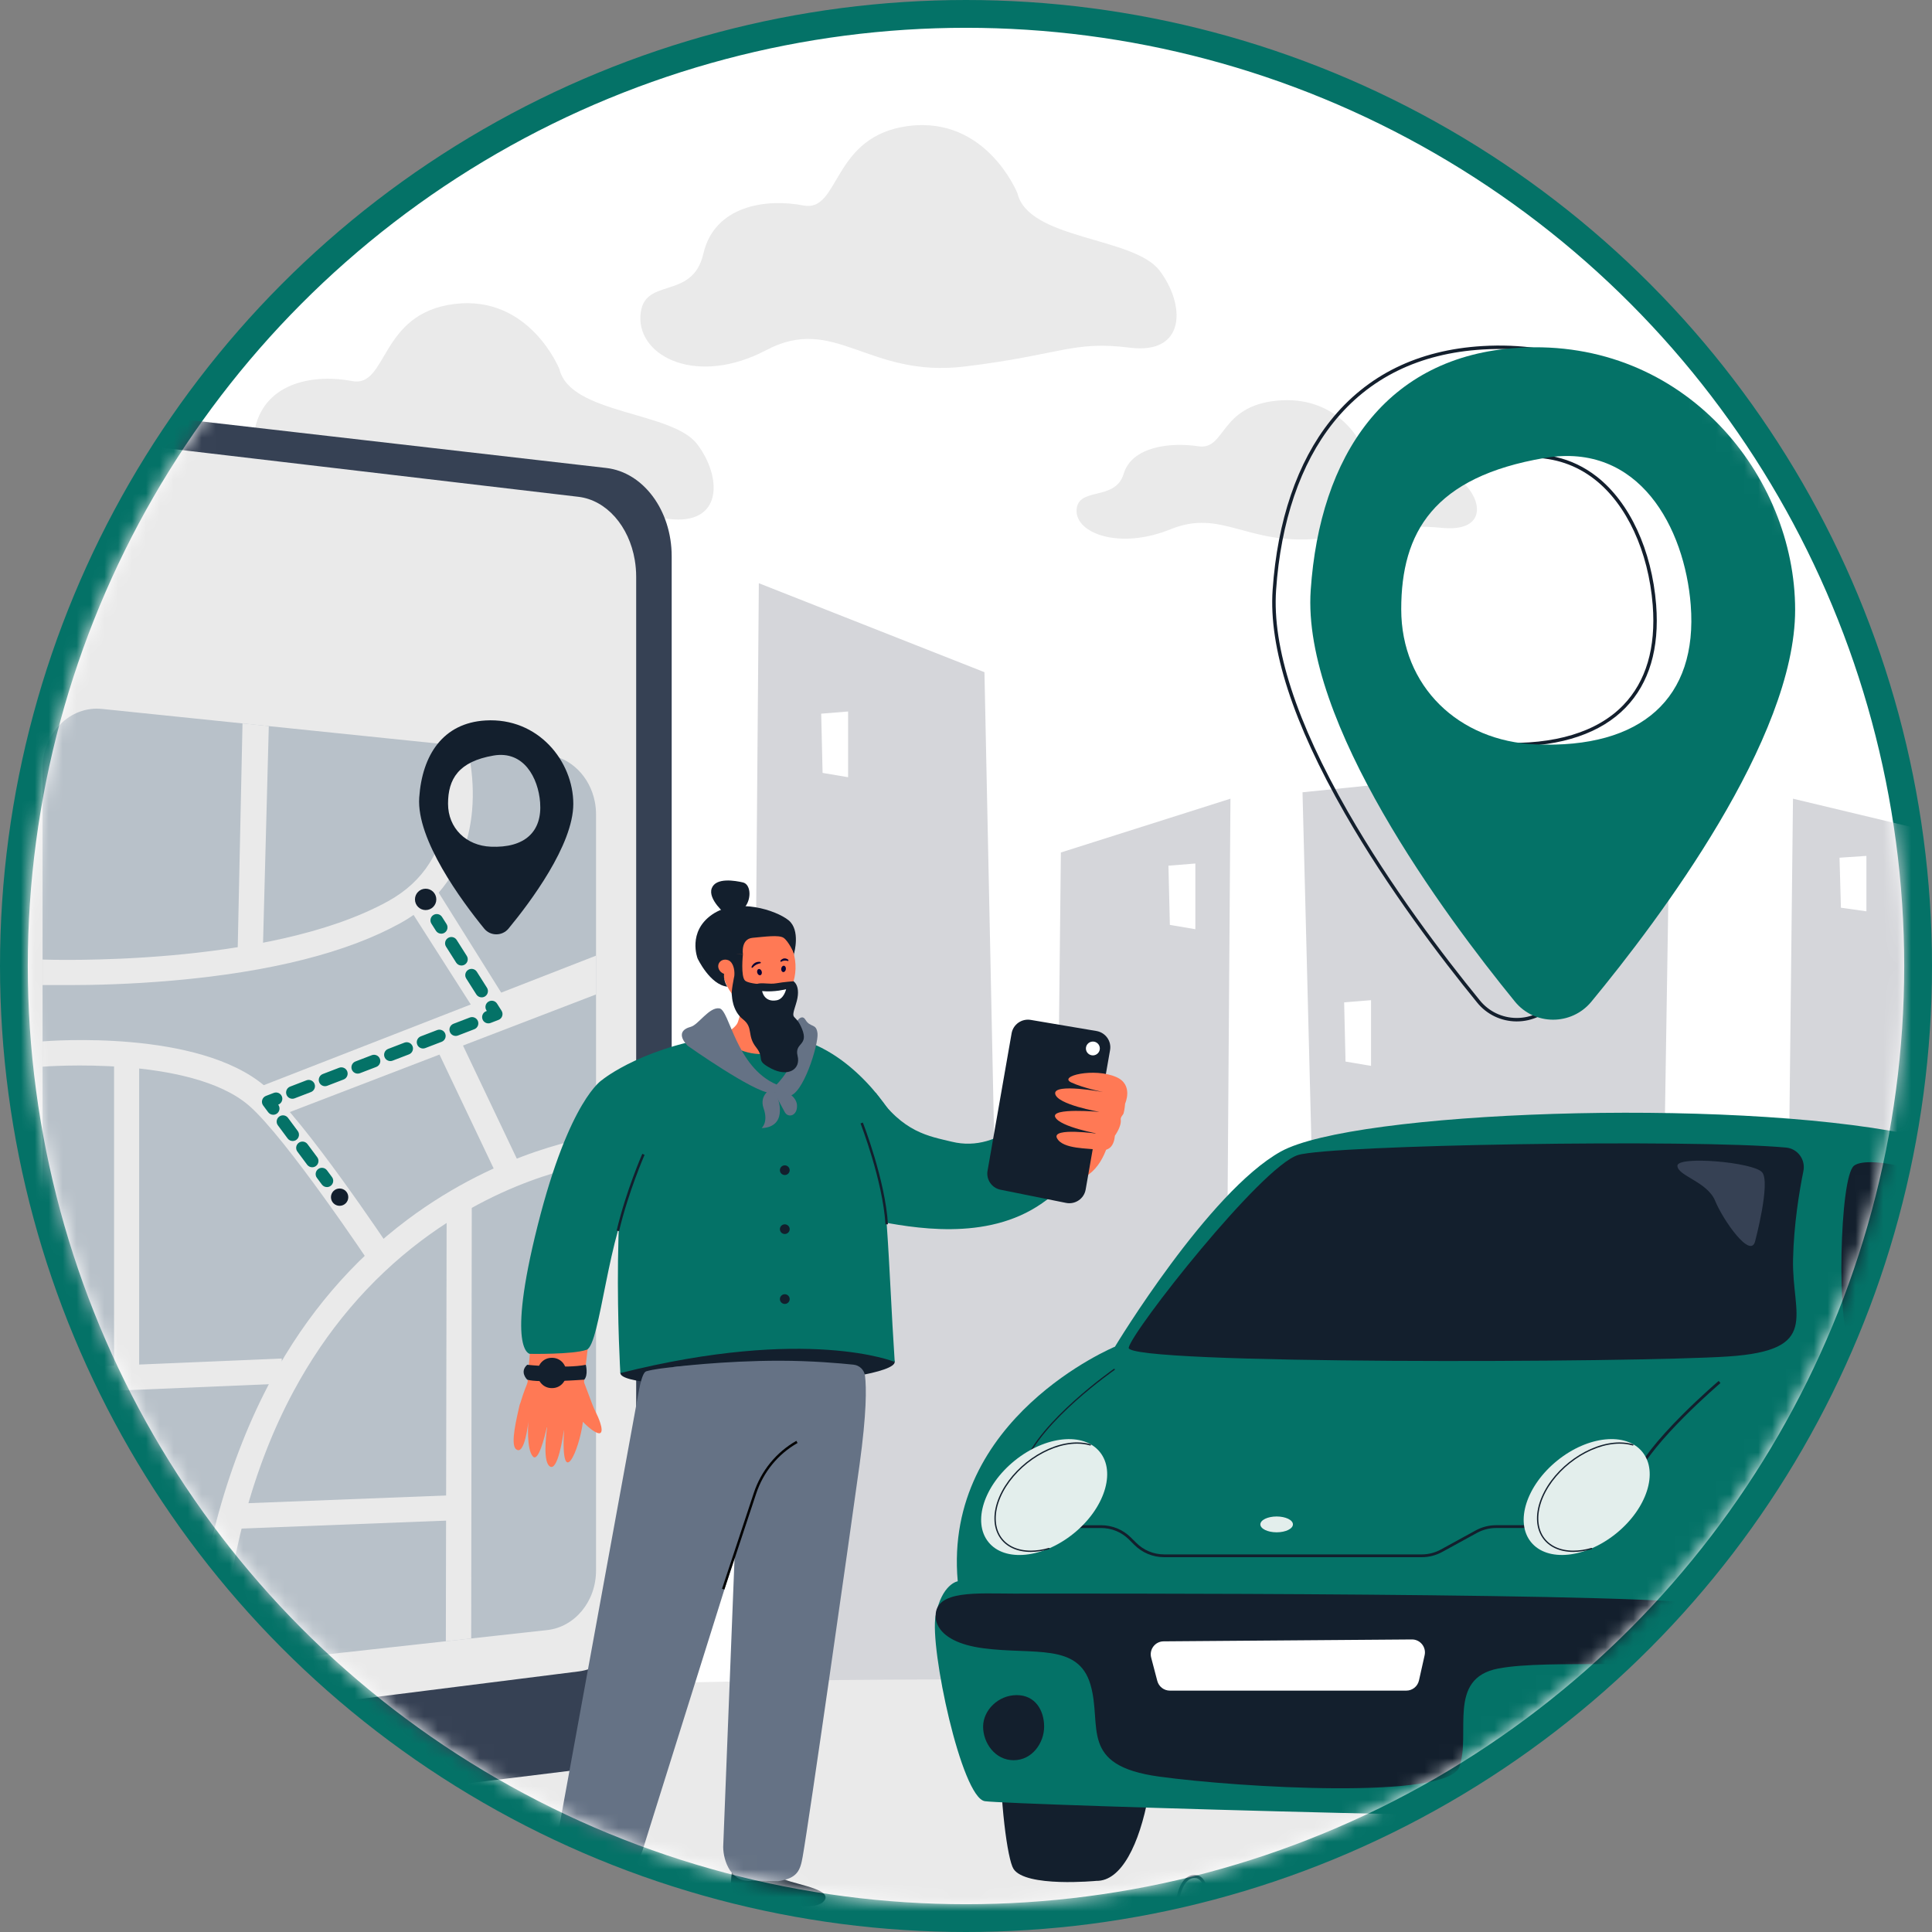 <svg width="139" height="139" viewBox="0 0 139 139" fill="none" xmlns="http://www.w3.org/2000/svg">
<rect x="0" y="0" width="139" height="139" fill="#808080" stroke="none"/>
<circle cx="69.5" cy="69.5" r="68.5" fill="white" stroke="#047267" stroke-width="2"/>
<mask id="mask0_44_17122" style="mask-type:alpha" maskUnits="userSpaceOnUse" x="2" y="2" width="135" height="135">
<circle cx="69.5" cy="69.5" r="67.5" fill="#ECECEC"/>
</mask>
<g mask="url(#mask0_44_17122)">
<path d="M120.195 54.312L119.475 100.028L116.341 124.638L109.422 124.566L107.085 124.54L95.978 124.421L95.043 109.415L93.711 57.001L120.195 54.312Z" fill="#D5D6DA"/>
<path d="M148.571 124.905H143.32L128.266 124.763L128.482 104.042L128.998 57.463L146.759 61.712L147.943 104.042L148.571 124.905Z" fill="#D5D6DA"/>
<path d="M92.355 87.813V124.311L82.935 124.19L64.082 123.951L62.732 81.687L92.355 87.813Z" fill="#D5D6DA"/>
<path d="M72.465 124.058L64.804 123.965L57.329 123.873L53.933 123.832L54.123 100.28L54.595 41.96L70.827 48.361L71.908 100.28L72.465 124.058Z" fill="#D5D6DA"/>
<path d="M88.526 57.463L88.525 57.606L88.052 124.255L87.252 124.244L82.934 124.185L80.173 124.147L75.643 124.087L75.963 94.961L76.326 61.333L88.526 57.463Z" fill="#D5D6DA"/>
<path d="M134.281 65.566L132.447 65.307L132.346 61.709L134.281 61.578V65.566Z" fill="white"/>
<path d="M114.007 88.379L112.171 88.07L112.071 83.808L114.007 83.652V88.379Z" fill="white"/>
<path d="M61.017 55.917L59.182 55.608L59.082 51.346L61.017 51.189V55.917Z" fill="white"/>
<path d="M86.001 66.853L84.167 66.544L84.065 62.282L86.001 62.127V66.853Z" fill="white"/>
<path d="M98.641 76.686L96.806 76.376L96.706 72.114L98.641 71.959V76.686Z" fill="white"/>
<path d="M69.284 146.986C129.288 146.986 177.931 141.13 177.931 133.908C177.931 126.685 129.288 120.829 69.284 120.829C9.28 120.829 -39.363 126.685 -39.363 133.908C-39.363 141.13 9.28 146.986 69.284 146.986Z" fill="#EAEAEA"/>
<path d="M40.25 26.563C40.25 26.563 38.108 21.199 32.685 21.871C27.264 22.543 27.909 27.92 25.327 27.416C22.745 26.912 19.13 27.416 18.355 30.777C17.581 34.137 14.095 32.289 13.967 35.146C13.838 38.002 17.969 40.019 22.745 37.498C27.522 34.977 29.845 39.456 36.559 38.645C43.272 37.834 44.103 36.826 48.076 37.33C52.05 37.834 51.954 34.293 50.147 31.941C48.34 29.587 41.024 29.811 40.25 26.563Z" fill="#EAEAEA"/>
<path d="M73.2 13.903C73.2 13.903 70.988 8.367 65.393 9.06C59.797 9.753 60.464 15.303 57.8 14.783C55.135 14.262 51.405 14.783 50.605 18.251C49.805 21.718 46.209 19.812 46.074 22.76C45.941 25.709 50.205 27.789 55.134 25.188C60.063 22.587 62.462 27.209 69.389 26.371C76.317 25.535 77.176 24.493 81.277 25.014C85.377 25.535 85.28 21.88 83.414 19.453C81.55 17.025 74 17.256 73.2 13.903Z" fill="#EAEAEA"/>
<path d="M97.709 31.602C97.709 31.602 96.058 28.426 91.881 28.824C87.702 29.223 88.2 32.405 86.21 32.108C84.221 31.809 81.435 32.108 80.839 34.098C80.243 36.087 77.555 34.993 77.457 36.684C77.358 38.374 80.542 39.569 84.222 38.077C87.903 36.586 89.693 39.236 94.867 38.756C100.04 38.276 100.68 37.68 103.742 37.977C106.804 38.276 106.731 36.179 105.338 34.786C103.944 33.393 98.307 33.526 97.709 31.602Z" fill="#EAEAEA"/>
<path d="M5.089 79.797L4.769 79.951C4.745 79.902 2.306 74.993 -3.414 69.076C-8.691 63.618 -17.924 56.158 -31.933 51.628L-31.822 51.293C-17.736 55.849 -8.453 63.352 -3.145 68.846C2.608 74.798 5.065 79.747 5.089 79.797Z" fill="#D5D6DA"/>
<path d="M12.624 103.825C12.624 103.825 -11.803 54.681 -25.005 61.752C-38.207 68.823 -1.277 91.088 5.376 105.617L12.624 103.825Z" fill="#D5D6DA"/>
<path d="M3.641 120.772C-1.919 120.666 3.919 126.257 -2.733 126.435C-11.042 125.71 -14.451 121.867 -15.636 119.989C-16.252 119.013 -16.975 118.109 -17.814 117.318C-20.361 114.916 -21.066 115.586 -28.983 116.98C-35.699 118.159 -36.487 112.294 -39.338 108.049C-39.389 107.972 -39.442 107.895 -39.495 107.818C-40.595 106.246 -42.007 104.925 -44.155 104.314C-46.433 103.666 -48.761 102.676 -50.799 101.439C-50.968 101.338 -51.136 101.233 -51.302 101.125C-55.342 98.533 -58.065 94.966 -56.598 91.276C-56.563 91.189 -56.527 91.101 -56.487 91.015C-56.213 90.405 -55.82 89.791 -55.299 89.178C-49.875 82.8 -44.375 85.069 -38.029 86.05C-34.52 86.592 -29.513 82.165 -24.596 80.061C-24.525 80.031 -24.454 80.001 -24.384 79.972C-20.48 78.355 -16.646 78.269 -13.68 83.372C-13.68 83.373 -13.678 83.373 -13.678 83.373C-13.618 83.477 -13.557 83.58 -13.498 83.68C-6.868 94.916 -3.584 90.872 5.753 92.952C7.489 93.34 9.053 93.77 10.085 94.685C19.714 103.222 13.251 115.029 3.641 120.772Z" fill="#D5D6DA"/>
<path d="M4.447 109.803L4.781 109.375C4.591 109.229 -14.715 94.739 -56.572 91.007L-56.62 91.546C-14.922 95.265 4.257 109.658 4.447 109.803Z" fill="white"/>
<path d="M-0.079 132.342L-5.18 132.31C-8.236 132.686 -10.887 129.736 -10.887 125.962V35.129C-10.887 31.371 -8.257 28.427 -5.213 28.778H1.095C3.763 29.084 42.016 36.729 42.016 40.022V120.729C42.018 124.005 2.573 132.016 -0.079 132.342Z" fill="#364154"/>
<path d="M43.653 127.076L1.128 132.309C-1.927 132.684 -4.578 129.735 -4.578 125.96V35.129C-4.578 31.371 -1.948 28.427 1.095 28.778L43.619 33.669C46.287 33.975 48.325 36.727 48.325 40.02V120.728C48.326 124.005 46.306 126.75 43.653 127.076Z" fill="#364154"/>
<path d="M45.77 41.49V114.508C45.77 117.473 43.985 119.957 41.642 120.251L20.308 122.94L4.082 124.984C1.383 125.323 -0.959 122.656 -0.959 119.241V37.064C-0.959 33.663 1.364 31.001 4.053 31.317L33.043 34.733L41.613 35.743C43.644 35.983 45.264 37.867 45.67 40.293C45.735 40.68 45.77 41.08 45.77 41.49Z" fill="#EAEAEA"/>
<path d="M42.882 58.584V112.999C42.882 115.209 41.362 117.058 39.365 117.278L21.185 119.283L7.36 120.808C5.061 121.062 3.063 119.073 3.063 116.528V55.287C3.063 52.752 5.043 50.769 7.334 51.004L32.037 53.551L39.341 54.303C41.071 54.481 42.45 55.887 42.798 57.694C42.854 57.982 42.882 58.279 42.882 58.584Z" fill="#B8C1C9"/>
<path d="M15.843 119.872L13.794 120.098C14.381 112.186 16.469 104.9 19.561 99.179C22.049 94.576 25.328 90.731 29.309 87.752C36.101 82.669 42.613 81.786 42.882 81.756V83.702C42.82 83.709 36.723 84.433 30.316 89.257C26.564 92.083 23.469 95.729 21.12 100.097C18.169 105.58 16.409 112.243 15.843 119.872Z" fill="#EAEAEA"/>
<path d="M26.669 90.986C26.608 90.894 20.557 81.818 17.903 79.535C13.682 75.906 3.169 76.738 3.063 76.745V74.925C3.522 74.887 14.288 74.04 19.082 78.163C21.924 80.607 27.92 89.602 28.174 89.984L26.669 90.986Z" fill="#EAEAEA"/>
<path d="M32.481 73.48L30.85 74.256L35.924 84.922L37.556 84.146L32.481 73.48Z" fill="#EAEAEA"/>
<path d="M3.063 100.275V98.466L20.268 97.74L20.345 99.547L3.063 100.275Z" fill="#EAEAEA"/>
<path d="M33.901 117.882L32.077 118.083L32.135 86.569H33.942L33.901 117.882Z" fill="#EAEAEA"/>
<path d="M32.999 107.559L16.619 108.196L16.689 110.001L33.069 109.365L32.999 107.559Z" fill="#EAEAEA"/>
<path d="M10.013 75.742H8.206V99.116H10.013V75.742Z" fill="#EAEAEA"/>
<path d="M5.005 70.873C3.818 70.873 3.133 70.876 3.063 70.873V69.036C3.224 69.042 19.282 69.625 27.937 64.83C30.474 63.425 31.896 61.18 32.164 58.157C32.369 55.843 31.801 53.959 31.797 53.939L33.525 53.411C33.553 53.502 34.2 55.656 33.965 58.317C33.646 61.922 31.863 64.721 28.812 66.412C24.975 68.538 19.463 69.928 12.429 70.547C9.365 70.817 6.706 70.873 5.005 70.873Z" fill="#EAEAEA"/>
<path d="M18.892 69.096L17.085 69.055L17.447 52.046L19.339 52.241L18.892 69.096Z" fill="#EAEAEA"/>
<path d="M20.202 80.257L18.439 78.284L42.883 68.755V71.545L20.202 80.257Z" fill="#EAEAEA"/>
<path d="M34.925 51.835C31.869 52.017 30.372 54.323 30.162 57.381C29.952 60.408 33.218 64.823 34.831 66.803C35.281 67.36 36.128 67.36 36.583 66.812C38.147 64.918 41.247 60.789 41.247 57.837C41.247 54.773 38.722 51.607 34.925 51.835ZM35.313 60.917C33.548 60.846 32.235 59.589 32.235 57.822C32.235 56.056 32.979 54.791 35.514 54.358C37.683 53.988 38.722 55.962 38.859 57.724C39.024 59.86 37.731 61.02 35.313 60.917Z" fill="#131F2D"/>
<path d="M34.092 72.615L29.266 65.061L31.273 63.763L36.276 71.762L34.092 72.615Z" fill="#EAEAEA"/>
<path d="M23.523 85.407C23.384 85.407 23.248 85.343 23.159 85.224L22.799 84.741C22.65 84.54 22.692 84.258 22.893 84.108C23.094 83.959 23.376 84.001 23.526 84.202L23.885 84.685C24.034 84.886 23.992 85.168 23.791 85.317C23.71 85.378 23.616 85.407 23.523 85.407Z" fill="#047267"/>
<path d="M22.462 83.98C22.323 83.98 22.187 83.917 22.098 83.797L21.397 82.854C21.248 82.653 21.29 82.371 21.491 82.221C21.692 82.073 21.974 82.114 22.123 82.315L22.824 83.258C22.973 83.459 22.931 83.742 22.73 83.891C22.65 83.95 22.555 83.98 22.462 83.98ZM21.059 82.091C20.922 82.091 20.784 82.028 20.695 81.909L19.995 80.965C19.845 80.764 19.887 80.482 20.088 80.333C20.289 80.185 20.571 80.225 20.721 80.426L21.421 81.37C21.571 81.571 21.529 81.853 21.328 82.002C21.248 82.063 21.153 82.091 21.059 82.091Z" fill="#047267"/>
<path d="M19.658 80.203C19.52 80.203 19.383 80.139 19.294 80.02L18.935 79.537C18.85 79.424 18.824 79.278 18.864 79.142C18.903 79.006 19.004 78.897 19.135 78.846L19.698 78.63C19.931 78.541 20.194 78.657 20.283 78.889C20.372 79.122 20.256 79.383 20.023 79.474L20.015 79.477L20.02 79.483C20.169 79.684 20.127 79.966 19.927 80.115C19.845 80.174 19.751 80.203 19.658 80.203Z" fill="#047267"/>
<path d="M21.034 79.051C20.853 79.051 20.681 78.941 20.613 78.761C20.524 78.529 20.64 78.267 20.873 78.177L22.047 77.725C22.28 77.636 22.542 77.753 22.631 77.985C22.721 78.218 22.604 78.479 22.372 78.569L21.197 79.021C21.144 79.042 21.088 79.051 21.034 79.051ZM23.385 78.147C23.203 78.147 23.031 78.036 22.963 77.857C22.874 77.624 22.991 77.363 23.223 77.272L24.398 76.821C24.63 76.732 24.893 76.848 24.982 77.081C25.071 77.313 24.955 77.575 24.722 77.665L23.548 78.116C23.493 78.138 23.439 78.147 23.385 78.147ZM25.735 77.242C25.554 77.242 25.382 77.132 25.314 76.953C25.225 76.72 25.341 76.459 25.574 76.368L26.748 75.917C26.981 75.828 27.242 75.944 27.332 76.177C27.422 76.409 27.305 76.67 27.073 76.761L25.898 77.212C25.844 77.233 25.79 77.242 25.735 77.242ZM28.086 76.34C27.905 76.34 27.733 76.229 27.665 76.05C27.576 75.817 27.692 75.555 27.924 75.466L29.099 75.014C29.331 74.925 29.594 75.041 29.683 75.274C29.772 75.506 29.656 75.769 29.423 75.858L28.249 76.309C28.195 76.329 28.14 76.34 28.086 76.34ZM30.436 75.435C30.255 75.435 30.083 75.325 30.015 75.145C29.926 74.913 30.042 74.65 30.275 74.561L31.449 74.11C31.682 74.021 31.945 74.137 32.033 74.369C32.123 74.602 32.006 74.865 31.774 74.954L30.599 75.405C30.545 75.425 30.491 75.435 30.436 75.435ZM32.787 74.531C32.606 74.531 32.434 74.421 32.366 74.241C32.277 74.009 32.393 73.748 32.625 73.657L33.8 73.206C34.032 73.116 34.294 73.233 34.384 73.465C34.473 73.698 34.357 73.959 34.124 74.049L32.95 74.501C32.896 74.522 32.841 74.531 32.787 74.531Z" fill="#047267"/>
<path d="M35.138 73.627C34.956 73.627 34.784 73.517 34.717 73.337C34.627 73.105 34.744 72.843 34.976 72.753L35.025 72.735L34.997 72.691C34.863 72.48 34.926 72.2 35.138 72.067C35.349 71.935 35.628 71.996 35.761 72.208L36.084 72.717C36.157 72.831 36.175 72.972 36.131 73.1C36.089 73.228 35.991 73.331 35.864 73.379L35.301 73.595C35.246 73.618 35.192 73.627 35.138 73.627Z" fill="#047267"/>
<path d="M34.652 71.756C34.503 71.756 34.356 71.682 34.27 71.546L33.544 70.4C33.41 70.189 33.473 69.91 33.685 69.777C33.896 69.643 34.175 69.706 34.308 69.917L35.034 71.063C35.169 71.275 35.105 71.554 34.894 71.687C34.819 71.734 34.735 71.756 34.652 71.756ZM33.2 69.465C33.051 69.465 32.904 69.391 32.818 69.255L32.092 68.109C31.958 67.897 32.021 67.618 32.232 67.485C32.444 67.351 32.723 67.414 32.856 67.626L33.582 68.772C33.716 68.983 33.653 69.262 33.442 69.395C33.366 69.442 33.282 69.465 33.2 69.465Z" fill="#047267"/>
<path d="M31.745 67.175C31.596 67.175 31.45 67.101 31.363 66.965L31.04 66.456C30.906 66.245 30.969 65.965 31.179 65.833C31.391 65.698 31.67 65.762 31.803 65.972L32.126 66.48C32.26 66.692 32.197 66.971 31.987 67.104C31.913 67.152 31.828 67.175 31.745 67.175Z" fill="#047267"/>
<path d="M29.855 64.708C29.855 64.283 30.199 63.939 30.623 63.939C31.047 63.939 31.391 64.283 31.391 64.708C31.391 65.132 31.047 65.476 30.623 65.476C30.199 65.476 29.855 65.132 29.855 64.708Z" fill="#131F2D"/>
<path d="M23.811 86.131C23.811 85.787 24.09 85.508 24.434 85.508C24.778 85.508 25.058 85.787 25.058 86.131C25.058 86.475 24.778 86.754 24.434 86.754C24.09 86.754 23.811 86.475 23.811 86.131Z" fill="#131F2D"/>
<path d="M109.126 73.487C109.118 73.487 109.111 73.487 109.102 73.487C107.995 73.48 106.962 72.983 106.269 72.124C103.643 68.903 99.861 63.93 96.769 58.543C93.025 52.02 91.272 46.602 91.561 42.438C91.902 37.458 93.339 33.249 95.718 30.269C98.341 26.982 102.02 25.174 106.651 24.898C109.367 24.735 111.977 25.115 114.407 26.027C116.67 26.875 118.726 28.163 120.521 29.854C124.364 33.475 126.66 38.717 126.66 43.877C126.66 47.94 124.808 53.124 121.153 59.285C118.12 64.399 114.482 69.106 111.965 72.154C111.263 73.001 110.229 73.487 109.126 73.487ZM106.668 25.145C102.109 25.418 98.49 27.194 95.913 30.423C93.566 33.365 92.147 37.524 91.81 42.455C91.525 46.569 93.267 51.939 96.985 58.418C100.069 63.791 103.84 68.752 106.463 71.967C107.11 72.769 108.074 73.232 109.105 73.238C109.112 73.238 109.12 73.238 109.127 73.238C110.155 73.238 111.12 72.785 111.777 71.994C114.289 68.954 117.916 64.257 120.942 59.156C124.573 53.033 126.414 47.893 126.414 43.876C126.414 38.782 124.148 33.608 120.353 30.033C118.584 28.367 116.553 27.096 114.322 26.259C111.925 25.36 109.349 24.985 106.668 25.145ZM108.774 53.699C108.48 53.699 108.179 53.693 107.874 53.679C105.137 53.569 102.651 52.538 100.872 50.779C99.068 48.995 98.076 46.528 98.076 43.833C98.076 37.449 101.288 34.054 108.49 32.826C110.946 32.408 113.095 32.899 114.876 34.286C117.246 36.134 118.846 39.584 119.154 43.515C119.397 46.661 118.659 49.147 116.961 50.906C115.19 52.742 112.372 53.699 108.774 53.699ZM110.134 32.932C109.616 32.932 109.082 32.979 108.531 33.072C104.745 33.718 102.104 34.97 100.46 36.902C99.023 38.592 98.324 40.859 98.324 43.835C98.324 46.462 99.292 48.865 101.048 50.604C102.781 52.321 105.21 53.325 107.885 53.433C111.84 53.601 114.917 52.668 116.783 50.737C118.43 49.032 119.144 46.609 118.907 43.537C118.603 39.674 117.039 36.289 114.724 34.485C113.397 33.451 111.858 32.932 110.134 32.932Z" fill="#131F2D"/>
<path d="M109.275 25.021C99.666 25.595 94.959 32.838 94.301 42.447C93.642 51.958 103.91 65.828 108.981 72.046C110.395 73.797 113.057 73.797 114.486 72.075C119.403 66.12 129.153 53.149 129.153 43.876C129.153 34.253 121.21 24.307 109.275 25.021ZM110.493 53.556C104.947 53.332 100.813 49.381 100.813 43.833C100.813 38.287 103.153 34.307 111.123 32.949C117.945 31.786 121.209 37.991 121.642 43.525C122.163 50.236 118.1 53.879 110.493 53.556Z" fill="#047267"/>
<path d="M37.451 100.902C37.877 99.448 38.395 98.583 38.395 98.583C38.395 98.583 41.601 98.601 41.757 98.884C42.115 99.533 42.531 100.973 42.877 101.63C43.026 101.915 43.464 102.905 43.202 103.093C42.972 103.254 42.249 102.631 41.94 102.292C41.675 104.395 40.342 107.345 40.576 102.898C40.573 102.898 40.572 102.898 40.569 102.898C40.504 103.345 40.14 105.836 39.574 105.513C39.074 105.229 39.261 103.435 39.361 102.699C39.355 102.697 39.347 102.696 39.341 102.694C39.175 103.435 38.727 105.212 38.34 104.789C37.856 104.258 38.011 102.288 38.011 102.288C38.011 102.288 37.755 104.802 37.121 104.258C36.687 103.887 37.214 101.88 37.362 101.174C37.385 101.068 37.415 100.979 37.451 100.902Z" fill="#FF7955"/>
<path d="M62.882 87.811C65.596 88.322 70.961 89.372 74.971 86.57C77.236 84.988 79.041 82.777 79.115 82.723L76.15 78.51L77.633 80.616L76.155 78.507C74.61 79.621 72.056 83.016 68.477 82.142C66.852 81.745 64.96 81.499 63.002 78.614L57.838 80.415C59.462 83.651 58.988 87.236 62.882 87.811Z" fill="#047267"/>
<path d="M72.099 83.28C72.099 83.28 73.785 80.788 75.498 80.019C77.212 79.252 78.299 79.888 78.299 79.888L80.138 79.159C80.138 79.159 80.402 86.084 75.621 84.862C75.245 84.769 72.099 83.28 72.099 83.28Z" fill="#FF7955"/>
<path d="M79.865 75.55L78.108 85.587C77.993 86.243 77.354 86.677 76.696 86.544L71.989 85.597C71.356 85.471 70.94 84.867 71.05 84.234L72.781 74.343C72.895 73.7 73.509 73.269 74.157 73.378L78.89 74.178C79.542 74.291 79.978 74.906 79.865 75.55Z" fill="#131F2D"/>
<path d="M79.129 75.419C79.122 75.144 78.891 74.928 78.615 74.936C78.338 74.944 78.12 75.173 78.127 75.448C78.135 75.722 78.366 75.938 78.642 75.931C78.92 75.922 79.137 75.694 79.129 75.419Z" fill="white"/>
<path d="M80.949 79.396C80.949 79.396 81.568 78.047 80.324 77.495C78.739 76.791 76.085 77.422 77.083 77.883C77.967 78.29 79.364 78.57 79.364 78.57C79.364 78.57 75.802 77.907 75.917 78.688C76.032 79.468 79.101 79.996 79.101 79.996C79.101 79.996 75.573 79.676 75.922 80.378C76.27 81.082 79.054 81.579 79.054 81.579C79.054 81.579 75.623 81.08 76.047 81.888C76.471 82.696 78.298 82.596 79.081 82.729C79.823 82.854 80.144 82.422 80.215 81.704C80.215 81.704 80.704 81.031 80.632 80.55C80.605 80.366 80.801 80.221 80.839 80.096C80.911 79.856 80.949 79.396 80.949 79.396Z" fill="#FF7955"/>
<path d="M44.632 98.785C44.65 99.512 49.075 99.8 54.546 99.631C60.017 99.462 64.39 98.71 64.371 97.984C64.351 97.258 59.949 96.832 54.478 97.001C49.007 97.17 44.612 98.059 44.632 98.785Z" fill="#131F2D"/>
<path d="M45.971 78.23C45.971 78.23 46.938 74.424 54.078 74.386C64.372 74.331 63.419 83.718 64.372 97.986C64.372 97.986 58.131 95.399 44.632 98.787C44.632 98.786 43.735 84.044 45.971 78.23Z" fill="#047267"/>
<path d="M43.336 77.683L47.999 80.244C47.999 80.244 58.431 82.528 61.141 82.084C63.851 81.64 64.373 80.543 64.373 80.543C64.373 80.543 61.487 75.339 56.58 74.548C56.12 74.472 55.641 74.418 55.146 74.386C54.314 74.334 53.481 74.344 52.666 74.435C46.446 75.129 43.336 77.683 43.336 77.683Z" fill="#047267"/>
<path d="M53.095 73.514L53.634 71.788L53.791 71.286L54.714 68.331L54.834 71.271L54.907 73.034L54.93 73.593C54.945 73.971 55.179 74.051 55.461 74.38C55.576 74.513 56.311 75.323 55.476 75.689C54.438 76.145 52.496 75.455 51.758 74.553C51.765 74.55 52.922 74.073 53.095 73.514Z" fill="#FF7955"/>
<path d="M41.959 100.037C42.387 95.348 43.373 88.644 45.626 83.333C46.148 82.102 46.365 81.64 46.773 80.969C47.1 80.428 46.513 79.24 45.588 78.674C44.72 78.142 43.365 78.23 43.153 78.493C42.789 78.939 42.401 79.799 41.795 81.16C39.696 85.891 38.438 92.003 37.928 99.883L41.959 100.037Z" fill="#FF7955"/>
<path d="M57.087 67.222C57.087 67.222 57.276 67.937 57.087 68.834C56.898 69.731 55.98 67.527 55.98 67.527L57.087 67.222Z" fill="#131F2D"/>
<path d="M55.01 72.571C56.457 72.372 57.438 70.807 57.201 69.075C56.964 67.343 55.598 66.099 54.151 66.297C52.704 66.496 51.723 68.061 51.96 69.793C52.197 71.525 53.563 72.769 55.01 72.571Z" fill="#FF7955"/>
<path d="M54.712 69.302C54.726 69.293 54.736 69.279 54.736 69.261C54.739 69.233 54.717 69.207 54.688 69.204C54.672 69.202 54.272 69.131 54.071 69.553C54.059 69.58 54.068 69.612 54.095 69.624C54.122 69.637 54.148 69.622 54.167 69.599C54.355 69.37 54.666 69.308 54.681 69.31C54.691 69.311 54.703 69.308 54.712 69.302Z" fill="#080435"/>
<path d="M54.48 69.984C54.513 70.107 54.614 70.187 54.703 70.162C54.792 70.138 54.837 70.019 54.804 69.897C54.771 69.775 54.67 69.695 54.581 69.719C54.492 69.743 54.446 69.862 54.48 69.984Z" fill="#080435"/>
<path d="M56.696 69.143C56.708 69.142 56.719 69.131 56.725 69.116C56.734 69.09 56.725 69.059 56.704 69.044C56.692 69.034 56.415 68.807 56.157 69.106C56.141 69.124 56.141 69.157 56.156 69.179C56.172 69.202 56.195 69.201 56.215 69.187C56.412 69.057 56.658 69.128 56.669 69.136C56.679 69.143 56.689 69.145 56.696 69.143Z" fill="#080435"/>
<path d="M56.207 69.688C56.19 69.814 56.252 69.925 56.344 69.937C56.436 69.95 56.524 69.856 56.54 69.731C56.557 69.605 56.495 69.494 56.403 69.481C56.311 69.469 56.223 69.563 56.207 69.688Z" fill="#080435"/>
<path d="M50.188 68.953C50.188 68.953 51.073 70.848 52.326 70.987C52.326 70.987 51.312 69.544 53.449 68.663C53.451 68.663 51.488 68.357 50.188 68.953Z" fill="#131F2D"/>
<path d="M51.956 69.999C52.224 70.169 52.566 70.113 52.718 69.876C52.871 69.637 52.777 69.308 52.508 69.139C52.24 68.97 51.898 69.026 51.746 69.263C51.593 69.5 51.687 69.829 51.956 69.999Z" fill="#FF7955"/>
<path d="M53.45 68.663C53.45 68.663 53.28 70.253 53.606 70.553C53.932 70.854 56.085 70.984 57.089 70.599C57.105 71.619 56.38 72.52 55.366 72.69C55.031 72.745 54.684 72.745 54.338 72.687C53.635 72.564 52.951 72.276 52.661 71.628C52.573 71.432 52.83 70.22 52.83 70.22C52.83 70.22 52.926 69.509 52.51 69.139C52.508 69.137 52.99 68.709 53.45 68.663Z" fill="#131F2D"/>
<path d="M53.451 68.663C53.451 68.663 53.274 67.552 54.151 67.472C55.03 67.394 56.031 67.246 56.375 67.472C56.719 67.698 57.131 68.585 57.131 68.585C57.131 68.585 57.613 66.918 56.73 66.206C55.846 65.493 53.034 64.554 51.237 65.796C49.441 67.037 50.188 68.955 50.188 68.955C50.188 68.955 51.471 68.565 53.451 68.663Z" fill="#131F2D"/>
<path d="M52.232 65.797C52.232 65.797 50.908 64.711 51.207 63.91C51.506 63.108 52.907 63.362 53.449 63.487C53.991 63.612 54.081 64.572 53.647 65.191C53.213 65.81 52.232 65.797 52.232 65.797Z" fill="#131F2D"/>
<path d="M54.27 133.769C54.906 133.734 55.495 134.062 55.807 134.611C55.954 134.87 56.167 135.105 56.478 135.233C57.433 135.629 60.202 135.985 59.168 136.886C58.575 137.403 55.777 137.069 54.986 137.069C54.197 137.069 53.455 137.41 52.868 136.886C52.516 136.572 52.548 135.578 52.649 134.737C52.721 134.13 53.274 133.68 53.884 133.758C53.976 133.77 54.07 133.777 54.162 133.774C54.2 133.772 54.236 133.77 54.27 133.769Z" fill="#131F2D"/>
<path d="M44.513 133.437C44.513 133.437 44.548 134.838 45.503 135.233C46.459 135.629 49.227 135.985 48.193 136.886C47.6 137.403 44.803 137.069 44.012 137.069C43.222 137.069 42.481 137.41 41.894 136.886C41.248 136.31 41.894 133.437 41.894 133.437C41.894 133.437 42.575 133.789 43.189 133.773C44.072 133.751 44.513 133.437 44.513 133.437Z" fill="#131F2D"/>
<path d="M61.409 98.183C61.841 98.228 62.184 98.564 62.235 98.991C62.339 99.844 62.356 101.646 61.841 105.386C61.084 110.879 58.222 130.925 57.747 133.597C57.576 134.552 57.381 135.141 55.986 135.342L54.133 135.306C52.623 135.523 52.042 133.915 52.031 132.887L53.245 102.007L48.42 98.354C48.42 98.354 52.031 97.896 56.113 97.899C58.42 97.902 60.431 98.081 61.409 98.183Z" fill="#657285"/>
<path d="M56.869 99.208L46.235 133.108C45.79 134.527 44.502 135.499 43.036 135.523L42.398 135.534C40.888 135.559 39.735 134.175 40.009 132.668L45.826 100.816C45.911 100.437 46.127 98.764 46.495 98.659C48.491 98.088 57.066 97.807 56.869 99.208Z" fill="#657285"/>
<path d="M52.117 114.361L51.948 114.305L54.235 107.406C54.764 105.813 55.851 104.483 57.294 103.662L57.382 103.817C55.974 104.617 54.918 105.911 54.403 107.463L52.117 114.361Z" fill="#020202"/>
<path d="M49.487 75.247C49.487 75.247 48.378 74.229 49.712 73.87C50.239 73.728 51.026 72.436 51.759 72.548C52.493 72.659 52.926 76.76 55.87 78.028C55.87 78.028 56.595 78.654 55.416 78.627C54.237 78.598 49.487 75.247 49.487 75.247Z" fill="#657285"/>
<path d="M55.872 78.028C55.872 78.028 57.345 76.589 57.088 75.247C56.832 73.905 57.581 72.756 57.946 73.363C58.311 73.97 58.732 73.592 58.817 74.353C58.901 75.114 57.763 78.849 56.731 78.849C55.696 78.85 55.872 78.028 55.872 78.028Z" fill="#657285"/>
<path d="M55.539 78.312C55.539 78.312 54.586 78.737 54.939 79.743C55.292 80.75 54.799 81.156 54.799 81.156C54.799 81.156 55.954 81.212 56.093 80.134C56.231 79.055 55.539 78.312 55.539 78.312Z" fill="#657285"/>
<path d="M56.078 78.312C56.078 78.312 57.288 78.721 57.34 79.501C57.392 80.282 56.699 80.468 56.456 80.003C56.213 79.538 55.707 78.627 55.707 78.627L56.078 78.312Z" fill="#657285"/>
<path d="M52.66 71.627C52.66 71.627 52.669 72.72 53.45 73.333C54.23 73.947 53.714 74.482 54.401 75.353C55.088 76.224 54.27 76.243 55.488 76.878C56.705 77.512 57.622 76.936 57.384 75.967C57.144 74.996 58.202 75.255 57.702 74.027C57.203 72.8 56.84 73.552 57.262 72.246C57.683 70.939 57.088 70.599 57.088 70.599C57.088 70.599 56.415 70.644 55.871 70.741C55.328 70.837 54.84 70.668 54.46 70.789C54.081 70.908 52.66 71.627 52.66 71.627Z" fill="#131F2D"/>
<path d="M56.558 71.171C56.558 71.171 55.733 71.393 54.832 71.305C54.832 71.305 54.965 72.134 55.877 71.968C56.407 71.873 56.558 71.171 56.558 71.171Z" fill="white"/>
<path d="M37.929 98.191C37.929 98.191 40.708 98.487 42.148 98.191C42.148 98.191 42.335 98.925 42.035 99.261C42.035 99.261 38.705 99.512 37.93 99.261C37.929 99.26 37.355 98.709 37.929 98.191Z" fill="#131F2D"/>
<path d="M39.734 99.868H39.682C39.136 99.868 38.688 99.421 38.688 98.873V98.686C38.688 98.139 39.134 97.691 39.682 97.691H39.734C40.28 97.691 40.729 98.138 40.729 98.686V98.873C40.729 99.421 40.282 99.868 39.734 99.868Z" fill="#131F2D"/>
<path d="M43.336 77.684C43.336 77.684 40.979 79.066 38.687 88.153C36.396 97.24 38.118 97.404 38.118 97.404C38.118 97.404 41.21 97.463 42.205 97.111C43.2 96.76 43.731 88.617 45.713 85.306C47.697 81.995 48.407 76.924 43.336 77.684Z" fill="#047267"/>
<path d="M56.11 84.19C56.11 83.999 56.267 83.842 56.462 83.842C56.655 83.842 56.814 83.997 56.814 84.19C56.814 84.382 56.657 84.539 56.462 84.539C56.267 84.537 56.11 84.382 56.11 84.19Z" fill="#131F2D"/>
<path d="M56.11 88.434C56.11 88.242 56.267 88.085 56.462 88.085C56.655 88.085 56.814 88.24 56.814 88.434C56.814 88.625 56.657 88.782 56.462 88.782C56.267 88.782 56.11 88.627 56.11 88.434Z" fill="#131F2D"/>
<path d="M56.11 93.464C56.11 93.272 56.267 93.115 56.462 93.115C56.655 93.115 56.814 93.271 56.814 93.464C56.814 93.656 56.657 93.813 56.462 93.813C56.267 93.813 56.11 93.657 56.11 93.464Z" fill="#131F2D"/>
<path d="M44.54 88.574L44.366 88.532C45.039 85.691 46.199 83.041 46.211 83.014L46.374 83.087C46.364 83.112 45.21 85.748 44.54 88.574Z" fill="#131F2D"/>
<path d="M63.707 88.091C63.511 84.93 61.929 80.869 61.912 80.828L62.078 80.763C62.095 80.804 63.688 84.891 63.885 88.079L63.707 88.091Z" fill="#131F2D"/>
<path d="M119.14 108.842C119.14 108.842 150.938 54.017 168.459 63.391C185.98 72.766 137.387 95.305 128.737 111.564L119.14 108.842Z" fill="#EAEAEA"/>
<path d="M124.494 110.414C130.264 99.076 140.382 88.836 147.853 82.243C155.954 75.095 162.772 70.578 162.84 70.533L162.561 70.109C162.493 70.154 155.645 74.692 147.517 81.863C140.012 88.486 129.846 98.774 124.04 110.184L124.494 110.414Z" fill="white"/>
<path d="M182.301 106.123C174.725 107.852 176.116 119.331 167.438 117.296C160.1 115.571 159.476 114.902 156.966 117.038C156.105 117.77 155.367 118.632 154.745 119.576C153.999 120.706 152.555 122.376 150.337 122.791C136.785 125.324 117.995 105.451 132.038 94.227C133.053 93.416 134.538 93.092 136.184 92.815C145.11 91.321 147.943 95.394 154.87 84.778C161.8 74.157 171.53 89.165 177.521 88.566C183.513 87.966 188.777 86.109 193.521 92.412C198.267 98.721 189.878 104.401 182.301 106.123Z" fill="#D5D6DA"/>
<g opacity="0.5">
<path d="M136.528 108.788L136.238 108.366C136.424 108.238 155.249 95.56 194.618 94.204L194.636 94.715C155.415 96.066 136.712 108.661 136.528 108.788Z" fill="white"/>
</g>
<path d="M128.238 137.008C128.238 137.008 120.733 137.509 119.959 135.891C117.5 130.754 115.063 116.776 123.716 112.241C131.204 108.315 133.236 118.251 133.236 118.251L128.238 137.008Z" fill="#131F2D"/>
<path d="M131.867 117.926C131.867 117.926 130.505 113.279 127.481 114.732C124.456 116.184 124.609 136.925 128.238 137.01C131.867 137.093 133.38 124.46 131.867 117.926Z" fill="#364154"/>
<path d="M130.851 119.679C130.851 119.679 130.024 116.077 128.185 117.201C126.346 118.328 126.438 134.407 128.644 134.473C130.851 134.54 131.77 124.745 130.851 119.679Z" fill="#B8C1C9"/>
<path d="M128.226 134.282L128.129 134.105C128.959 133.654 129.642 131.491 129.953 128.317C130.247 125.322 130.168 122.019 129.747 119.697L129.945 119.661C130.775 124.237 130.239 133.187 128.226 134.282Z" fill="#131F2D"/>
<path d="M82.505 118.874C82.505 118.874 82.2 117.981 81.561 117.168C81.561 117.168 78.614 112.203 74.63 115.049C70.648 117.895 72.058 133.095 72.915 134.454C73.773 135.813 78.876 135.321 78.876 135.321C82.505 135.393 84.017 124.505 82.505 118.874Z" fill="#131F2D"/>
<path d="M80.218 96.888C80.218 96.888 67.845 102.013 68.906 113.767C68.906 113.767 67.758 113.944 67.315 116.241C66.873 118.539 69.171 129.321 70.851 129.587C72.53 129.853 120.872 131.266 122.108 130.559C123.346 129.853 124.583 128.172 124.495 124.108C124.406 120.043 125.523 111.575 129.091 111.934C132.14 112.241 132.872 122.315 132.14 128.661C131.778 131.809 136.249 127.38 140.137 127.025C144.024 126.67 146.575 127.257 146.752 125.049C146.929 122.839 146.361 113.406 149.726 113.258C152.904 113.119 153.138 119.631 153.138 119.631C153.491 119.188 153.923 114.164 152.951 111.933C151.978 109.702 153.393 100.6 151.095 99.273C148.798 97.947 150.476 84.249 137.309 81.598C124.14 78.947 97.364 79.948 92.149 82.849C86.935 85.752 80.218 96.888 80.218 96.888Z" fill="#047267"/>
<path d="M102.296 112.034H83.757C82.945 112.034 82.181 111.717 81.606 111.143L81.23 110.767C80.694 110.23 79.98 109.935 79.22 109.935H77.52V109.735H79.22C80.033 109.735 80.796 110.052 81.372 110.625L81.748 111.001C82.285 111.537 82.998 111.833 83.757 111.833H102.296C102.771 111.833 103.244 111.712 103.662 111.483L106.171 110.108C106.618 109.863 107.123 109.733 107.634 109.733H110.119V109.934H107.634C107.158 109.934 106.686 110.055 106.267 110.284L103.758 111.659C103.312 111.904 102.806 112.034 102.296 112.034Z" fill="#131F2D"/>
<path d="M128.496 82.563C129.334 82.639 129.915 83.429 129.748 84.253C129.455 85.697 129.058 88.083 129.003 90.612C128.914 94.678 131.035 97.152 124.319 97.594C117.602 98.037 80.939 98.195 81.205 96.959C81.47 95.721 90.737 83.926 93.388 83.1C95.743 82.369 121.704 81.938 128.496 82.563Z" fill="#131F2D"/>
<path d="M75.121 124.226C75.121 125.397 74.261 126.641 72.927 126.641C71.592 126.641 70.731 125.397 70.731 124.226C70.731 123.054 71.812 121.957 73.147 121.957C74.483 121.957 75.121 123.054 75.121 124.226Z" fill="#131F2D"/>
<path d="M117.499 124.226C117.499 125.397 116.639 126.641 115.304 126.641C113.97 126.641 113.109 125.397 113.109 124.226C113.109 123.054 114.19 121.957 115.525 121.957C116.859 121.957 117.499 123.054 117.499 124.226Z" fill="#131F2D"/>
<path d="M67.316 116.243C67.316 116.243 67.08 118.098 70.733 118.584C74.387 119.07 77.568 118.187 78.452 121.191C79.335 124.196 77.569 127.025 83.401 127.82C89.234 128.616 104.145 129.499 104.997 127.114C105.848 124.727 104.08 120.751 107.793 120.044C111.505 119.338 119.989 120.221 122.021 119.072C124.053 117.923 124.142 116.508 122.904 115.536C121.666 114.564 75.534 114.653 72.927 114.653C70.321 114.652 67.316 114.386 67.316 116.243Z" fill="#131F2D"/>
<path d="M83.719 118.088L101.577 117.952C102.179 117.947 102.628 118.504 102.496 119.091L102.089 120.905C101.992 121.332 101.615 121.634 101.177 121.634H84.168C83.743 121.634 83.372 121.347 83.263 120.936L82.822 119.259C82.667 118.67 83.109 118.092 83.719 118.088Z" fill="white"/>
<path d="M147.603 96.593C147.603 96.593 147.65 89.818 143.82 87.049C139.99 84.28 134.453 83.043 133.391 83.868C132.331 84.692 132.153 95.533 133.097 96.595C134.039 97.654 146.613 97.654 147.603 96.593Z" fill="#131F2D"/>
<path d="M135.807 99.495C135.807 99.495 134.083 97.86 134.968 95.12C135.851 92.38 142.657 94.237 143.363 95.606C144.07 96.975 141.286 99.318 139.431 99.715C137.575 100.112 137.972 103.471 136.558 103.294C135.143 103.118 134.022 102.146 134.714 101.527C135.41 100.909 136.692 100.024 135.807 99.495Z" fill="#364154"/>
<path d="M126.278 89.289C126.278 89.289 127.403 85.07 126.778 84.341C126.153 83.611 120.684 83.142 120.684 83.871C120.684 84.6 122.835 85.015 123.399 86.397C123.966 87.779 125.96 90.639 126.278 89.289Z" fill="#364154"/>
<path d="M117.749 106.299L117.563 106.22C118.025 105.126 119.191 103.636 121.028 101.794C122.393 100.426 123.64 99.363 123.652 99.353L123.782 99.505C123.732 99.549 118.827 103.738 117.749 106.299Z" fill="#131F2D"/>
<path d="M73.675 105.453C73.669 105.453 73.665 105.452 73.659 105.45C73.635 105.441 73.623 105.414 73.63 105.39C74.765 102.25 80.084 98.524 80.137 98.486C80.158 98.471 80.187 98.477 80.202 98.498C80.217 98.519 80.211 98.548 80.19 98.563C80.176 98.572 78.837 99.507 77.377 100.814C76.032 102.019 74.303 103.796 73.718 105.42C73.713 105.441 73.695 105.453 73.675 105.453Z" fill="#131F2D"/>
<path d="M77.243 110.329C79.457 108.539 80.302 105.914 79.131 104.467C77.96 103.019 75.216 103.297 73.003 105.087C70.79 106.877 69.945 109.502 71.116 110.949C72.287 112.397 75.03 112.119 77.243 110.329Z" fill="#E3EEEC"/>
<path d="M74.16 111.655C73.165 111.655 72.371 111.282 71.926 110.607C71.431 109.858 71.418 108.797 71.888 107.697C72.814 105.533 75.326 103.774 77.49 103.774C77.836 103.774 78.161 103.82 78.455 103.907C78.479 103.915 78.494 103.94 78.487 103.966C78.479 103.99 78.454 104.005 78.428 103.998C78.143 103.912 77.827 103.868 77.49 103.868C75.36 103.868 72.886 105.603 71.976 107.733C71.518 108.805 71.529 109.833 72.004 110.556C72.433 111.205 73.198 111.561 74.162 111.561C74.577 111.561 75.013 111.496 75.458 111.366C75.483 111.359 75.51 111.374 75.516 111.398C75.523 111.422 75.508 111.45 75.484 111.456C75.03 111.587 74.584 111.655 74.16 111.655Z" fill="#131F2D"/>
<path d="M116.277 110.327C118.49 108.537 119.335 105.912 118.164 104.465C116.993 103.017 114.25 103.295 112.037 105.085C109.823 106.875 108.978 109.5 110.149 110.947C111.32 112.395 114.064 112.117 116.277 110.327Z" fill="#E3EEEC"/>
<path d="M113.195 111.655C112.2 111.655 111.406 111.282 110.961 110.607C110.465 109.859 110.452 108.797 110.923 107.697C111.848 105.533 114.36 103.775 116.525 103.775C116.871 103.775 117.195 103.82 117.49 103.907C117.514 103.915 117.529 103.941 117.522 103.966C117.514 103.991 117.488 104.006 117.463 103.998C117.177 103.912 116.862 103.868 116.525 103.868C114.395 103.868 111.921 105.603 111.01 107.733C110.553 108.805 110.563 109.833 111.039 110.556C111.468 111.205 112.233 111.561 113.195 111.561C113.61 111.561 114.046 111.497 114.492 111.367C114.516 111.359 114.543 111.374 114.549 111.398C114.557 111.423 114.541 111.45 114.517 111.456C114.063 111.587 113.619 111.655 113.195 111.655Z" fill="#131F2D"/>
<path d="M93.021 109.674C93.021 109.988 92.497 110.244 91.849 110.244C91.202 110.244 90.678 109.988 90.678 109.674C90.678 109.36 91.202 109.105 91.849 109.105C92.497 109.105 93.021 109.359 93.021 109.674Z" fill="#E3EEEC"/>
<path d="M83.596 143.74C83.596 143.74 80.604 140.663 81.634 138.912C82.663 137.159 84.399 142.676 84.399 142.676C84.399 142.676 83.498 136.154 85.364 136.041C87.23 135.927 85.364 142.676 85.364 142.676C85.364 142.676 86.055 141.103 86.732 141.004C87.406 140.908 87.215 142.339 86.009 143.74H83.596Z" fill="#EAEAEA"/>
<path d="M83.81 143.817C83.801 143.808 82.945 142.923 82.245 141.806C81.289 140.281 81.061 139.071 81.569 138.209C81.757 137.887 81.985 137.739 82.243 137.768C82.767 137.827 83.356 138.627 84.046 140.211C84.253 140.685 84.435 141.159 84.579 141.553C84.414 139.842 84.222 136.436 85.158 135.295C85.361 135.049 85.605 134.916 85.889 134.898C86.164 134.881 86.392 134.98 86.562 135.192C87.405 136.233 86.647 139.934 86.23 141.666C86.541 141.159 86.981 140.595 87.43 140.531C87.643 140.5 87.812 140.579 87.907 140.754C88.182 141.255 87.809 142.537 86.709 143.814L86.543 143.671C87.625 142.415 87.92 141.231 87.716 140.86C87.665 140.766 87.584 140.731 87.464 140.749C86.885 140.833 86.209 142.099 85.998 142.581L85.791 142.507C85.796 142.492 86.205 141.002 86.479 139.373C86.839 137.241 86.808 135.845 86.393 135.331C86.268 135.176 86.108 135.106 85.904 135.118C85.682 135.132 85.495 135.236 85.331 135.435C84.148 136.879 84.903 142.464 84.911 142.52L84.697 142.569C84.305 141.329 83.099 138.088 82.219 137.988C82.052 137.969 81.902 138.079 81.759 138.322C80.646 140.215 83.936 143.631 83.969 143.666L83.81 143.817Z" fill="#364154"/>
<path d="M32.308 141.432C32.308 141.432 30.236 139.301 30.949 138.088C31.662 136.874 32.865 140.693 32.865 140.693C32.865 140.693 32.241 136.176 33.533 136.098C34.826 136.019 33.533 140.693 33.533 140.693C33.533 140.693 34.012 139.603 34.48 139.537C34.948 139.469 34.814 140.461 33.979 141.432H32.308Z" fill="#EAEAEA"/>
<path d="M32.456 141.485C32.45 141.478 31.856 140.866 31.372 140.091C30.711 139.036 30.552 138.196 30.904 137.6C31.035 137.377 31.192 137.274 31.372 137.295C31.734 137.336 32.143 137.89 32.62 138.986C32.764 139.315 32.891 139.643 32.989 139.914C32.874 138.729 32.743 136.373 33.39 135.582C33.529 135.411 33.7 135.319 33.896 135.307C34.088 135.296 34.245 135.364 34.362 135.511C34.945 136.231 34.421 138.794 34.133 139.993C34.347 139.643 34.652 139.252 34.963 139.206C35.11 139.184 35.227 139.24 35.294 139.36C35.484 139.708 35.226 140.595 34.464 141.48L34.349 141.38C35.098 140.511 35.301 139.691 35.161 139.433C35.126 139.368 35.071 139.344 34.986 139.356C34.584 139.413 34.118 140.29 33.971 140.624L33.828 140.573C33.839 140.532 34.95 136.474 34.245 135.604C34.157 135.497 34.047 135.447 33.905 135.456C33.751 135.465 33.621 135.538 33.508 135.675C32.69 136.675 33.212 140.542 33.218 140.582L33.07 140.615C32.8 139.756 31.965 137.513 31.355 137.443C31.239 137.43 31.135 137.505 31.037 137.674C30.267 138.985 32.543 141.352 32.568 141.374L32.456 141.485Z" fill="#364154"/>
<path d="M20.77 133.977C20.77 133.977 17.642 130.76 18.719 128.927C19.795 127.094 21.611 132.864 21.611 132.864C21.611 132.864 20.669 126.042 22.621 125.924C24.573 125.807 22.621 132.864 22.621 132.864C22.621 132.864 23.344 131.219 24.051 131.116C24.757 131.015 24.555 132.511 23.294 133.977H20.77Z" fill="#EAEAEA"/>
<path d="M20.994 134.057C20.985 134.048 20.09 133.123 19.357 131.953C18.358 130.358 18.119 129.092 18.649 128.19C18.847 127.854 19.086 127.7 19.356 127.73C19.904 127.792 20.52 128.628 21.241 130.284C21.457 130.781 21.649 131.276 21.799 131.687C21.626 129.898 21.426 126.337 22.405 125.142C22.617 124.886 22.873 124.745 23.169 124.727C23.458 124.711 23.695 124.813 23.874 125.035C24.756 126.124 23.963 129.995 23.527 131.806C23.852 131.276 24.312 130.686 24.782 130.62C25.003 130.588 25.18 130.671 25.28 130.852C25.567 131.376 25.177 132.716 24.027 134.052L23.853 133.903C24.985 132.588 25.292 131.35 25.079 130.962C25.026 130.864 24.942 130.828 24.815 130.846C24.209 130.934 23.503 132.258 23.282 132.76L23.067 132.683C23.071 132.668 23.5 131.11 23.787 129.406C24.163 127.177 24.131 125.716 23.698 125.18C23.566 125.017 23.399 124.945 23.186 124.958C22.953 124.972 22.757 125.081 22.587 125.289C21.35 126.797 22.14 132.641 22.149 132.7L21.925 132.75C21.516 131.453 20.256 128.064 19.335 127.959C19.16 127.94 19.003 128.053 18.853 128.308C17.691 130.287 21.13 133.862 21.165 133.899L20.994 134.057Z" fill="#364154"/>
<path d="M138.192 139.342C138.192 139.342 135.929 137.016 136.708 135.69C137.487 134.365 138.8 138.538 138.8 138.538C138.8 138.538 138.12 133.604 139.53 133.518C140.94 133.432 139.53 138.538 139.53 138.538C139.53 138.538 140.052 137.348 140.564 137.274C141.074 137.2 140.929 138.284 140.016 139.344H138.192V139.342Z" fill="#EAEAEA"/>
<path d="M138.354 139.4C138.246 139.289 135.754 136.697 136.658 135.157C136.802 134.914 136.974 134.803 137.168 134.824C137.564 134.869 138.011 135.473 138.532 136.672C138.687 137.031 138.826 137.389 138.935 137.686C138.809 136.392 138.666 133.817 139.374 132.953C139.527 132.768 139.712 132.666 139.927 132.653C140.136 132.641 140.307 132.715 140.437 132.875C141.074 133.661 140.5 136.462 140.186 137.771C140.422 137.387 140.754 136.961 141.094 136.912C141.254 136.889 141.382 136.948 141.454 137.081C141.663 137.46 141.38 138.429 140.547 139.395L140.422 139.286C141.24 138.335 141.462 137.44 141.308 137.159C141.269 137.088 141.208 137.061 141.116 137.075C140.678 137.138 140.168 138.095 140.008 138.459L139.851 138.403C139.854 138.393 140.164 137.265 140.372 136.033C140.644 134.421 140.621 133.364 140.307 132.977C140.212 132.86 140.091 132.807 139.937 132.816C139.77 132.826 139.628 132.905 139.504 133.056C138.61 134.147 139.181 138.373 139.187 138.415L139.025 138.451C138.729 137.514 137.818 135.062 137.152 134.987C137.027 134.972 136.912 135.055 136.803 135.239C135.962 136.67 138.449 139.255 138.474 139.282L138.354 139.4Z" fill="#364154"/>
</g>
</svg>
